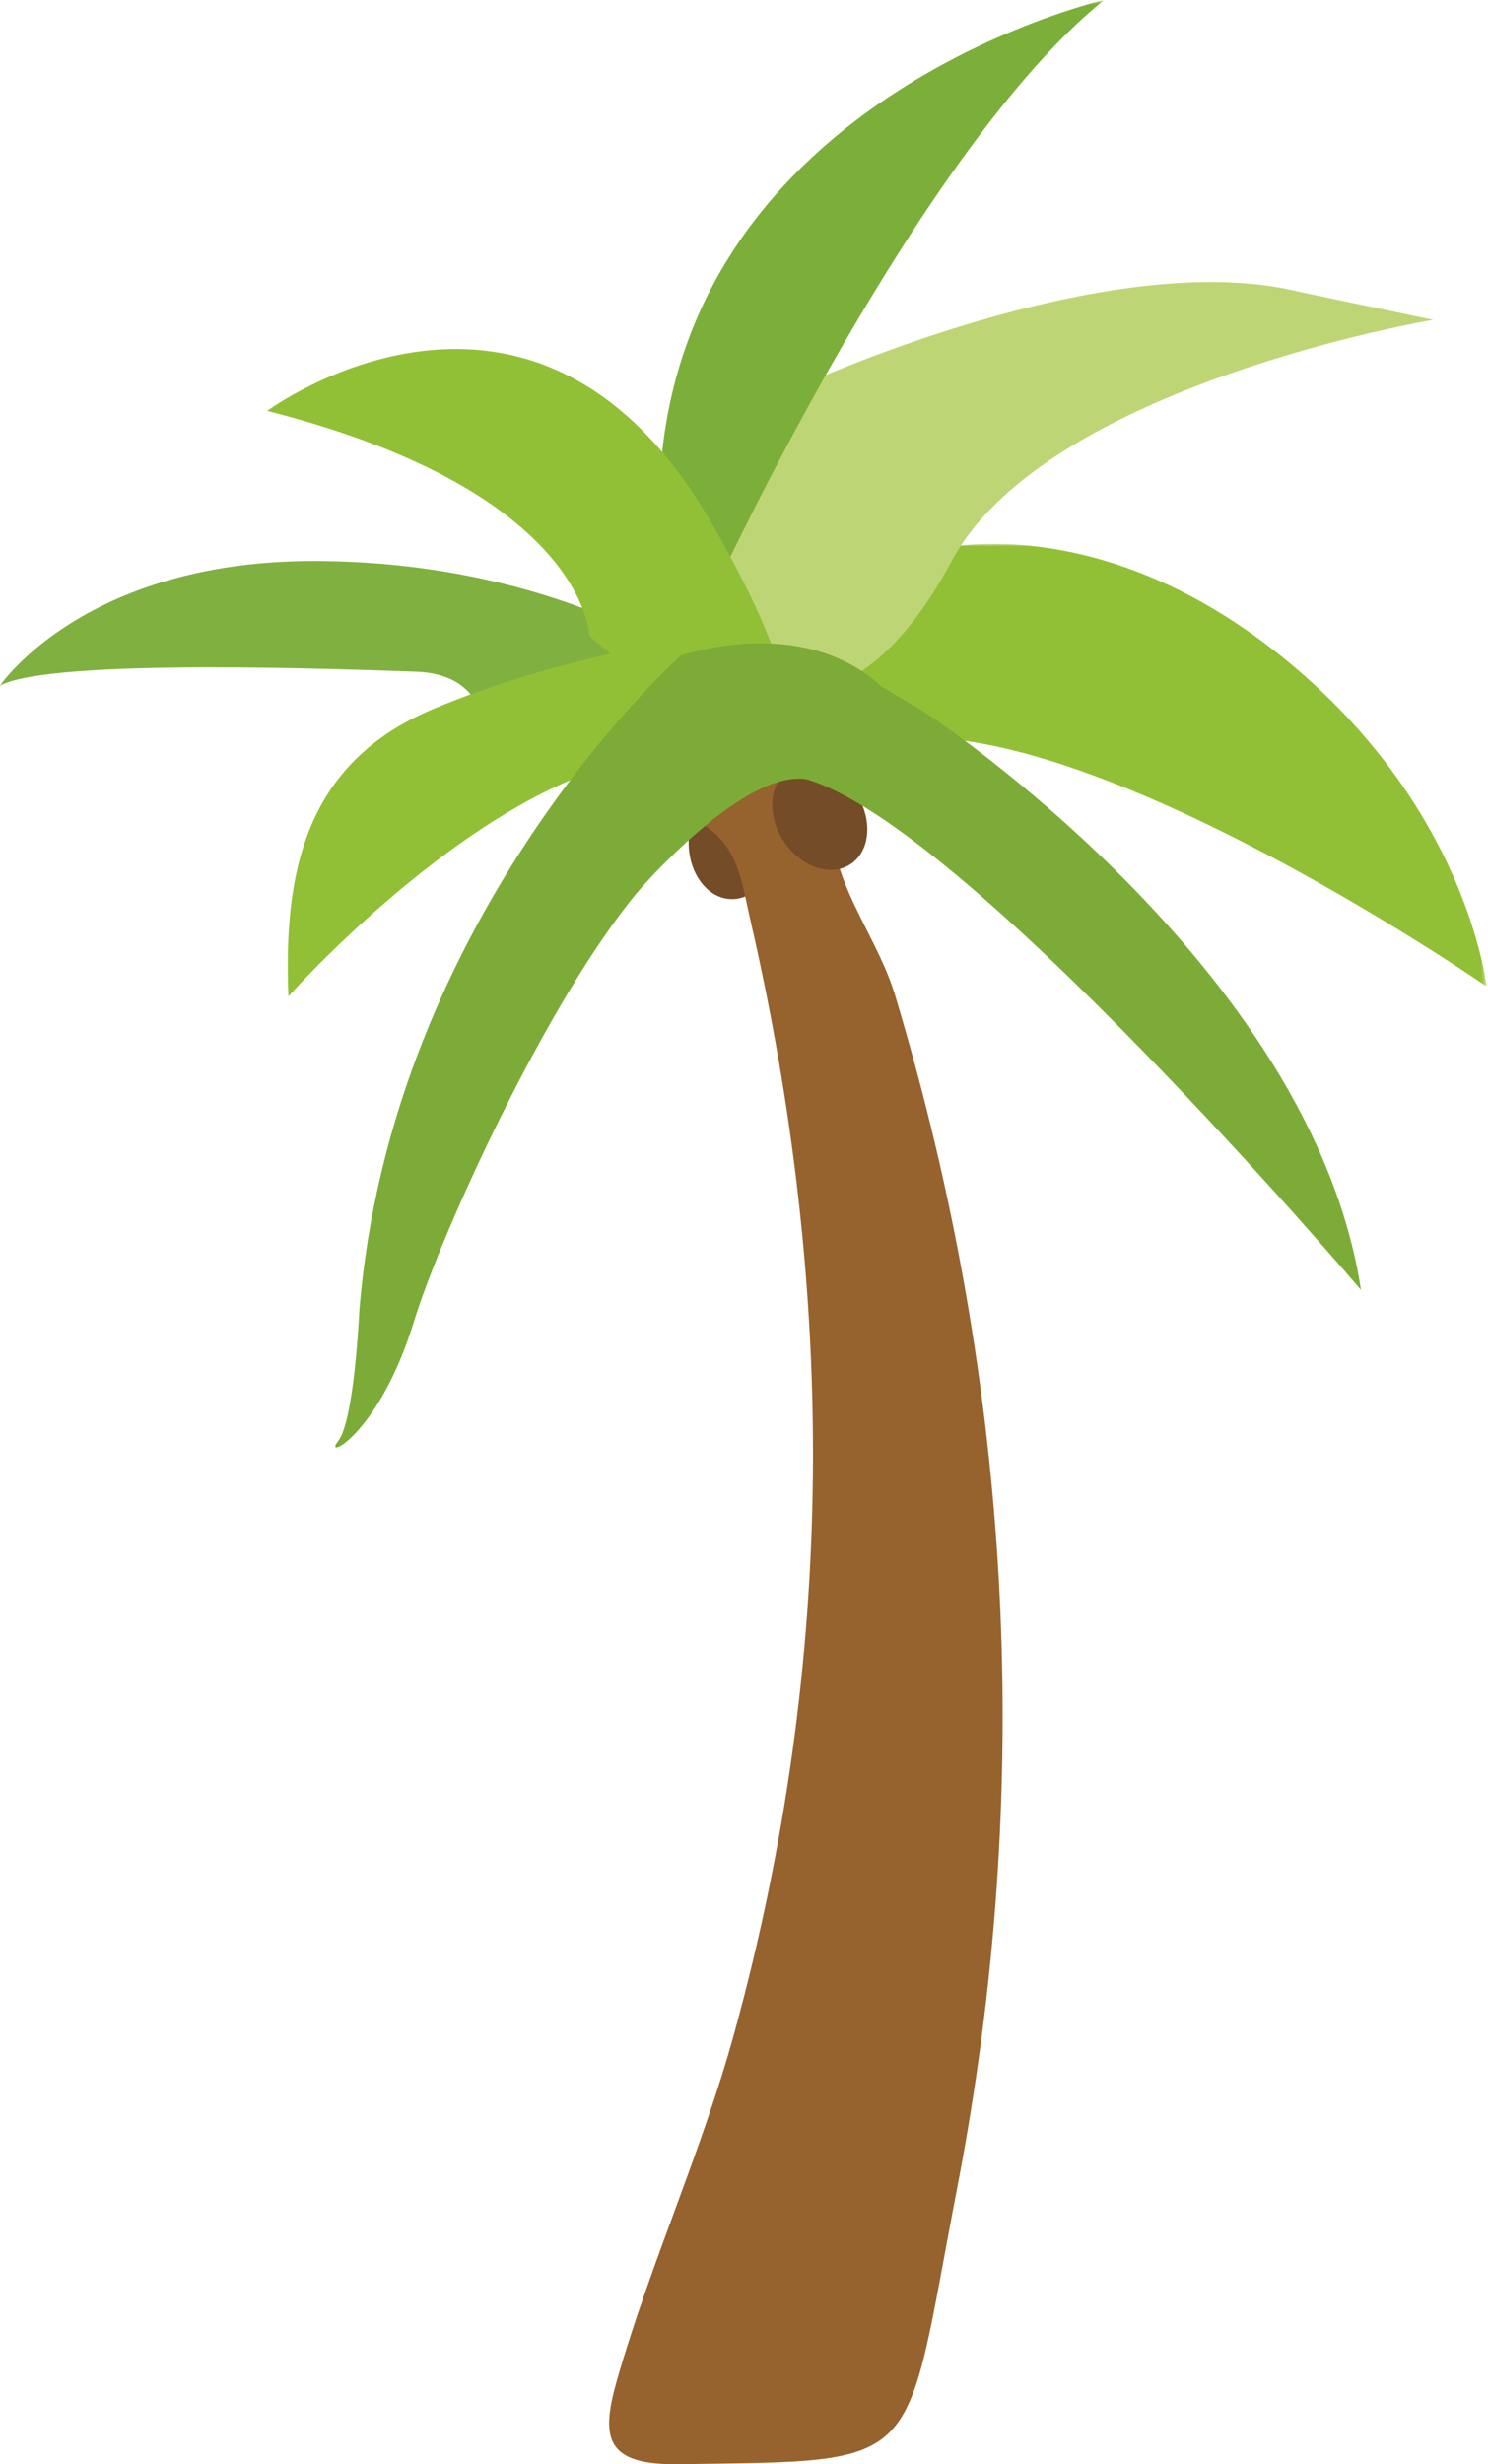 <?xml version="1.0" encoding="UTF-8"?>
<svg width="313px" height="518px" viewBox="0 0 313 518" version="1.1" xmlns="http://www.w3.org/2000/svg" xmlns:xlink="http://www.w3.org/1999/xlink">
    <!-- Generator: Sketch 51.2 (57519) - http://www.bohemiancoding.com/sketch -->
    <title>Group 29</title>
    <desc>Created with Sketch.</desc>
    <defs>
        <polygon id="path-1" points="0.87 0.985 150.657 0.985 150.657 93.981 0.87 93.981"></polygon>
        <polygon id="path-3" points="0.643 0.649 94.245 0.649 94.245 121.468 0.643 121.468"></polygon>
    </defs>
    <g id="Main" stroke="none" stroke-width="1" fill="none" fill-rule="evenodd">
        <g id="pokedex-copy" transform="translate(-227, -217)">
            <g id="Group-29" transform="translate(227, 216)">
                <g id="Group-28" transform="translate(0, 0.351)">
                    <g id="Group-6" transform="translate(162, 114)">
                        <mask id="mask-2" fill="white">
                            <use xlink:href="#path-1"></use>
                        </mask>
                        <g id="Clip-5"></g>
                        <path d="M34.41,2.305 C34.41,2.305 67.918,-7.131 107.347,24.45 C146.778,56.031 150.657,93.981 150.657,93.981 C150.657,93.981 57.184,29.318 18.198,43.729 C-20.79,58.14 18.198,9.919 18.198,9.919 L34.41,2.305 Z" id="Fill-4" fill="#91C036" mask="url(#mask-2)"></path>
                    </g>
                    <path d="M168.078,81.933 C168.078,81.933 232.993,51.888 273.472,62.025 L301.436,67.881 C301.436,67.881 220.105,81.55 200.184,118.582 C180.264,155.616 161.099,144.401 161.099,144.401 L140.858,117.18 L168.078,81.933 Z" id="Fill-7" fill="#BED575"></path>
                    <g id="Group-11" transform="translate(138, 0)">
                        <mask id="mask-4" fill="white">
                            <use xlink:href="#path-3"></use>
                        </mask>
                        <g id="Clip-10"></g>
                        <path d="M94.245,0.649 C94.245,0.649 -2.92,22.836 0.744,112.592 L13.833,121.468 C13.833,121.468 55.717,31.616 94.245,0.649" id="Fill-9" fill="#7CAF39" mask="url(#mask-4)"></path>
                    </g>
                    <path d="M101.787,153.837 C101.787,153.837 101.803,142.309 87.455,141.837 C73.107,141.364 10.822,138.92 0,144.77 C0,144.77 17.635,118.588 65.903,118.582 C114.172,118.577 143.222,138.449 143.222,138.449 L115.706,156.47 L101.787,153.837 Z" id="Fill-12" fill="#7FB040"></path>
                    <path d="M123.968,134.323 C123.968,134.323 123.34,104.067 56.211,87.019 C56.211,87.019 112.276,45.569 149.713,110.671 C187.149,175.773 144.841,152.123 144.841,152.123 L123.968,134.323 Z" id="Fill-14" fill="#91C037"></path>
                    <path d="M60.67,210.093 C60.67,210.093 109.87,154.544 148.094,159.602 L148.094,134.323 C148.094,134.323 117.991,138.356 90.966,149.753 C63.942,161.15 59.625,184.45 60.67,210.093" id="Fill-16" fill="#91C036"></path>
                    <path d="M166.439,164.44 L169.534,164.44 C168.545,164.293 167.506,164.31 166.439,164.44" id="Fill-18" fill="#7CAC37"></path>
                    <path d="M163.089,177.833 C163.089,184.362 159.008,189.655 153.974,189.655 C148.941,189.655 144.86,184.362 144.86,177.833 C144.86,171.304 148.941,166.011 153.974,166.011 C159.008,166.011 163.089,171.304 163.089,177.833" id="Fill-20" fill="#744C27"></path>
                    <path d="M159.085,138.491 C150.952,140.516 143.406,144.089 135.754,147.458 C133.565,148.736 131.917,150.502 130.741,152.726 C125.393,168.293 134.478,172.58 147.52,173.764 C155.31,178.246 156.031,186.22 157.781,193.779 C175.888,272.14 176.003,349.777 154.454,428.043 C147.635,452.786 137.064,475.84 129.982,500.261 C126.458,512.403 126.771,518.6 141.702,518.649 L142.048,518.649 C142.278,518.648 142.51,518.646 142.746,518.643 C195.196,517.868 189.833,520.148 201.336,460.595 C217.543,376.683 213.145,292.454 188.257,209.79 C183.778,194.906 170.608,181.99 176.404,164.44 C180.801,160.791 180.896,156.172 179.448,151.193 C175.307,143.544 169.526,138.451 160.498,138.45 C160.034,138.45 159.565,138.464 159.085,138.491 Z" id="Mask" fill="#96622D"></path>
                    <path d="M164.784,177.355 C161.246,171.867 161.809,165.208 166.04,162.48 C170.27,159.752 176.569,161.991 180.106,167.478 C183.643,172.965 183.081,179.626 178.85,182.353 C174.619,185.081 168.321,182.842 164.784,177.355" id="Fill-22" fill="#744C27"></path>
                    <path d="M133.894,188.436 C133.894,188.436 136.393,185.499 140.215,181.679 C138.164,183.553 136.048,185.834 133.894,188.436" id="Fill-24" fill="#7CAC37"></path>
                    <path d="M194.342,150.252 L185.444,144.982 C168.705,129.485 143.222,138.449 143.222,138.449 C143.222,138.449 82.137,192.632 75.566,276.488 C75.566,276.488 74.522,299.359 71.12,303.595 C67.718,307.83 79.692,302.477 87.099,278.365 C92.727,260.045 114.795,211.508 133.894,188.436 C136.048,185.834 138.164,183.553 140.215,181.679 C145.513,176.384 153.361,169.4 160.681,166.147 C162.66,165.267 164.598,164.664 166.439,164.44 C167.506,164.31 168.545,164.292 169.533,164.44 C203.074,173.924 286.279,271.804 286.279,271.804 C275.794,203.299 194.342,150.252 194.342,150.252" id="Fill-26" fill="#7CAC37"></path>
                </g>
            </g>
        </g>
    </g>
</svg>
